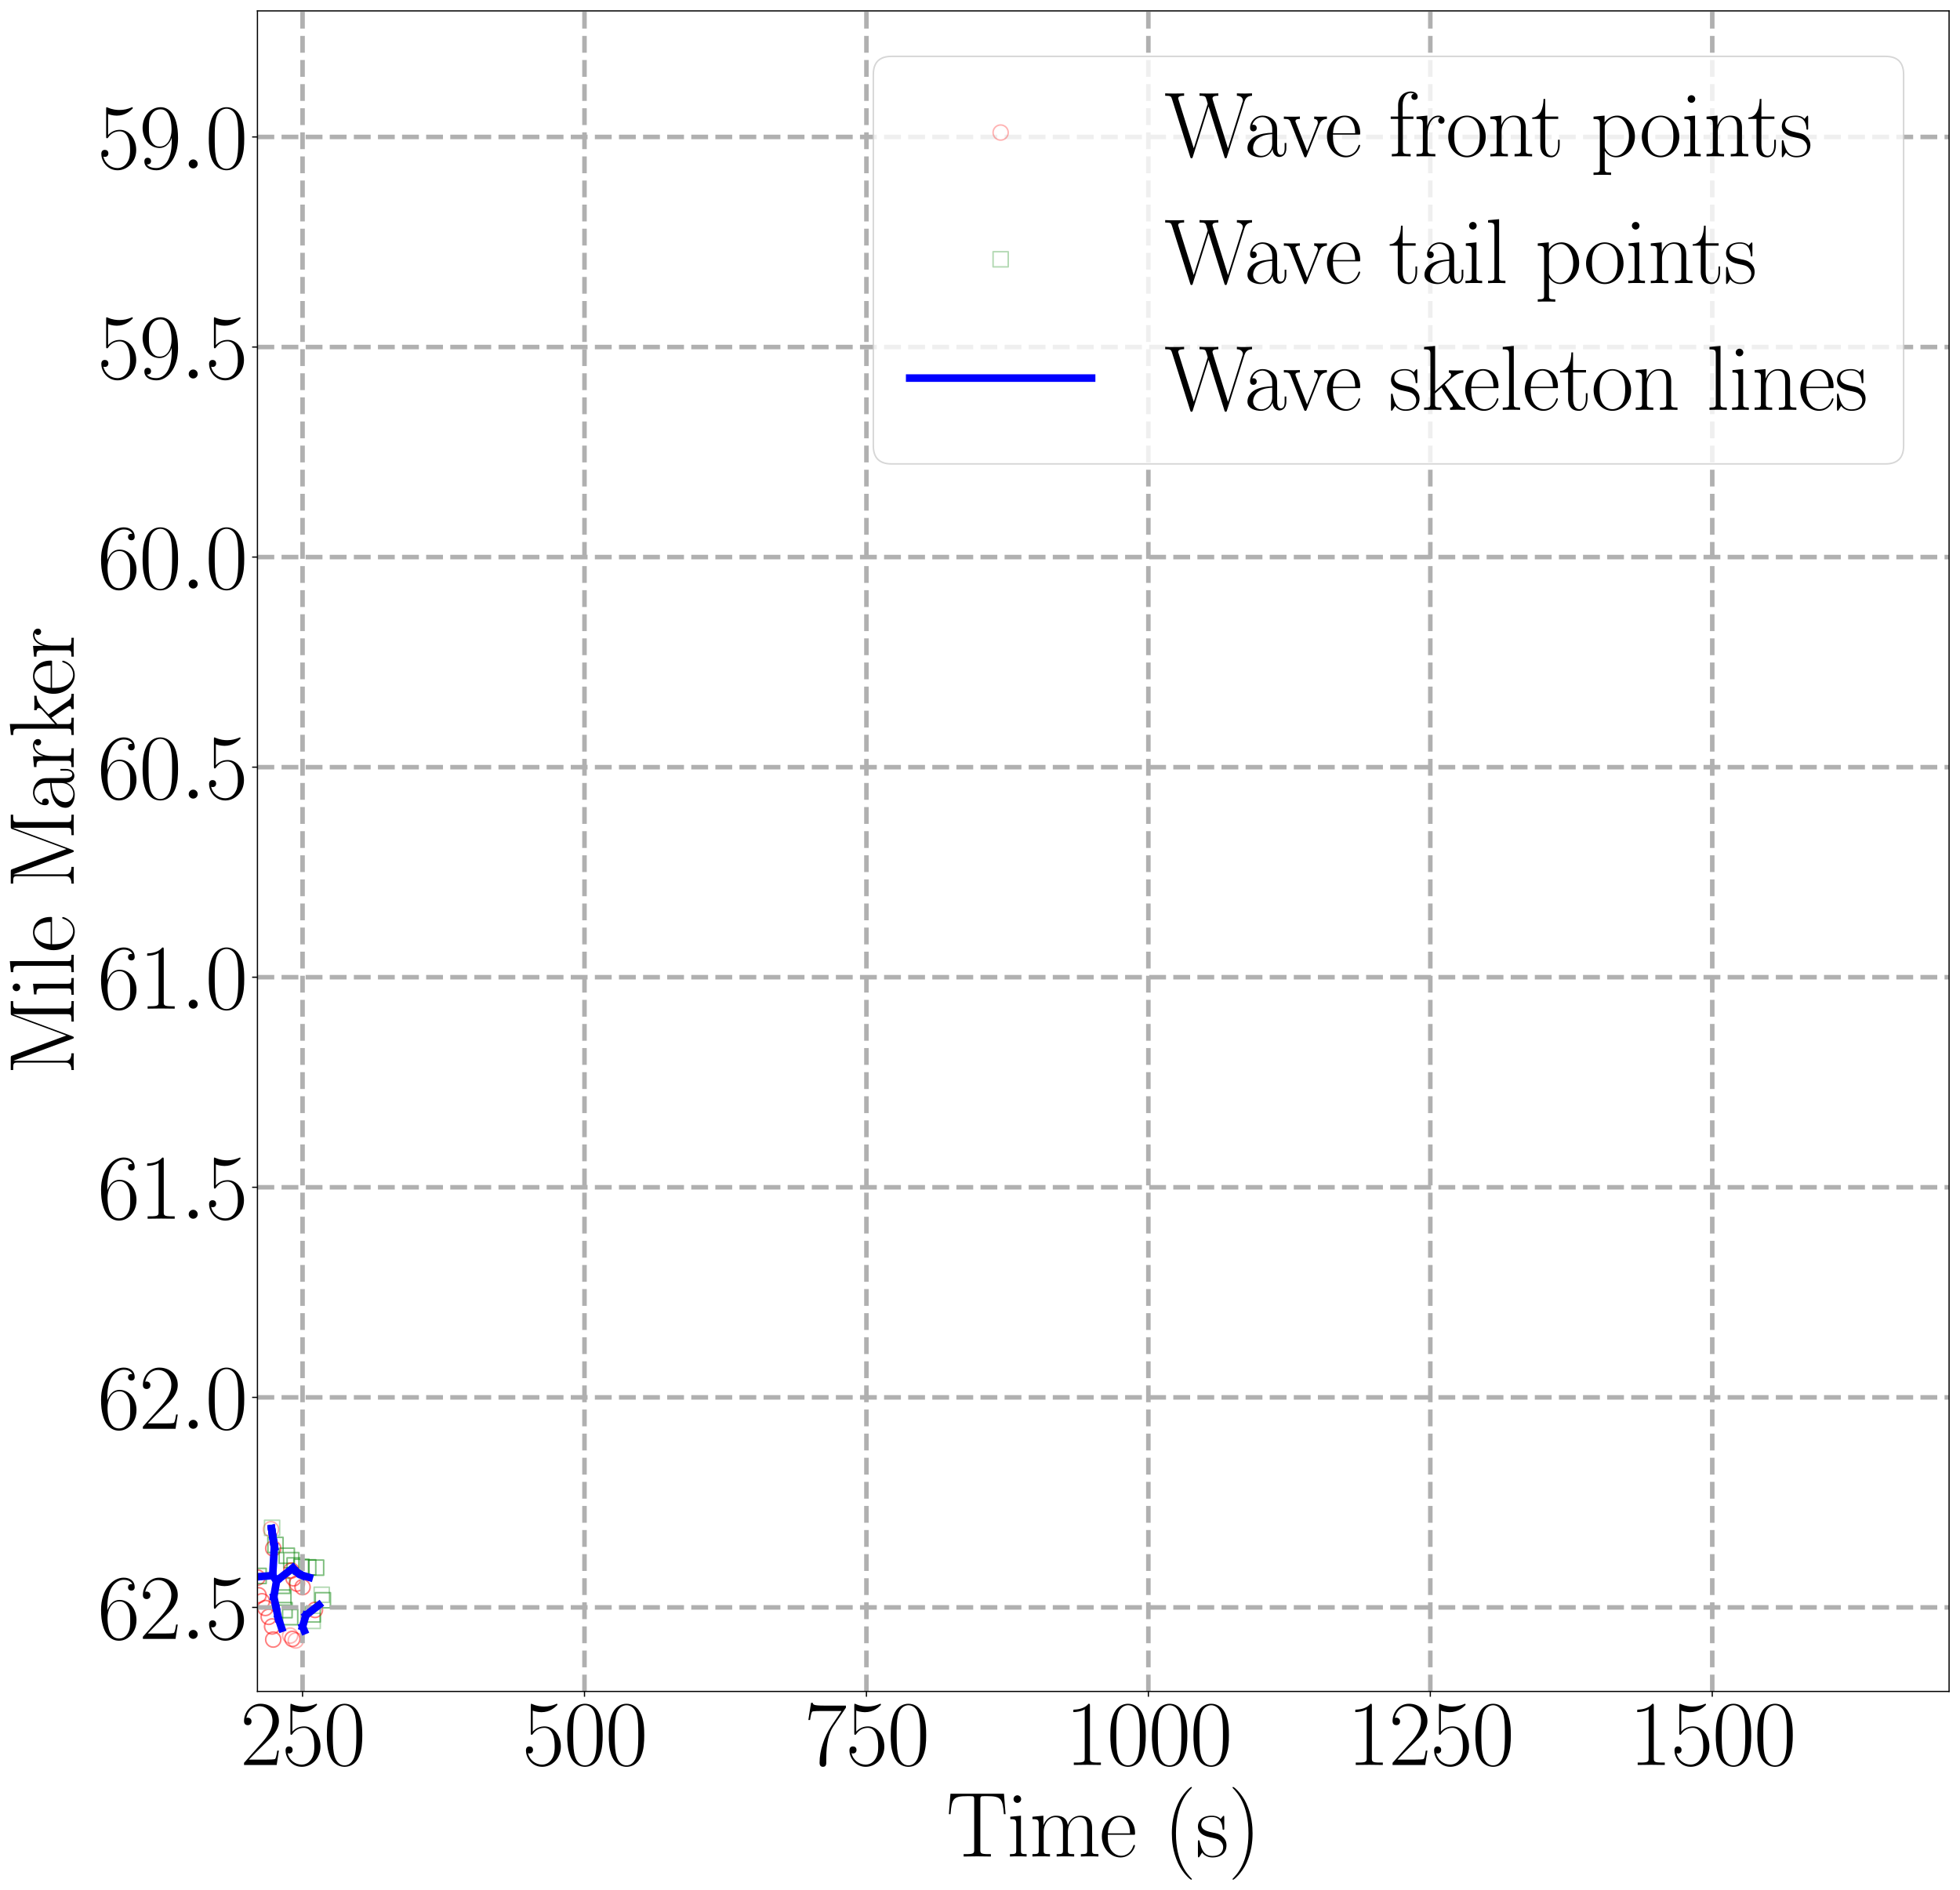 <?xml version="1.0" encoding="utf-8" standalone="no"?>
<!DOCTYPE svg PUBLIC "-//W3C//DTD SVG 1.1//EN"
  "http://www.w3.org/Graphics/SVG/1.1/DTD/svg11.dtd">
<svg xmlns:xlink="http://www.w3.org/1999/xlink" width="1293.039pt" height="1247.01pt" viewBox="0 0 1293.039 1247.01" xmlns="http://www.w3.org/2000/svg" version="1.1">
 <defs>
  <style type="text/css">*{stroke-linejoin: round; stroke-linecap: butt}</style>
 </defs>
 <g id="figure_1">
  <g id="patch_1">
   <path d="M 0 1247.01 
L 1293.039 1247.01 
L 1293.039 0 
L 0 0 
z
" style="fill: #ffffff"/>
  </g>
  <g id="axes_1">
   <g id="patch_2">
    <path d="M 169.839 1116 
L 1285.839 1116 
L 1285.839 7.2 
L 169.839 7.2 
L 169.839 1116 
z
" style="fill: none; opacity: 0"/>
   </g>
   <g id="PathCollection_1">
    <defs>
     <path id="C0_0_3ee63e6344" d="M 0 5 
C 1.326 5 2.598 4.473 3.536 3.536 
C 4.473 2.598 5 1.326 5 -0 
C 5 -1.326 4.473 -2.598 3.536 -3.536 
C 2.598 -4.473 1.326 -5 0 -5 
C -1.326 -5 -2.598 -4.473 -3.536 -3.536 
C -4.473 -2.598 -5 -1.326 -5 0 
C -5 1.326 -4.473 2.598 -3.536 3.536 
C -2.598 4.473 -1.326 5 0 5 
z
"/>
    </defs>
    <g clip-path="url(#p4836a51849)">
     <use xlink:href="#C0_0_3ee63e6344" x="178.767" y="1009.003" style="fill: none; stroke: #ff0000; stroke-opacity: 0.3"/>
    </g>
    <g clip-path="url(#p4836a51849)">
     <use xlink:href="#C0_0_3ee63e6344" x="180.255" y="1021.63" style="fill: none; stroke: #ff0000; stroke-opacity: 0.3"/>
    </g>
   </g>
   <g id="PathCollection_2">
    <path d="M 174.511 1013.045 
L 184.511 1013.045 
L 184.511 1003.045 
L 174.511 1003.045 
L 174.511 1013.045 
z
" clip-path="url(#p4836a51849)" style="fill: none; stroke: #008000; stroke-opacity: 0.3"/>
    <path d="M 176.743 1024.347 
L 186.743 1024.347 
L 186.743 1014.347 
L 176.743 1014.347 
L 176.743 1024.347 
z
" clip-path="url(#p4836a51849)" style="fill: none; stroke: #008000; stroke-opacity: 0.3"/>
   </g>
   <g id="PathCollection_3">
    <path d="M 169.839 1045.87 
C 171.165 1045.87 172.437 1045.343 173.375 1044.405 
C 174.312 1043.468 174.839 1042.196 174.839 1040.87 
C 174.839 1039.544 174.312 1038.272 173.375 1037.334 
C 172.437 1036.397 171.165 1035.87 169.839 1035.87 
C 168.513 1035.87 167.241 1036.397 166.304 1037.334 
C 165.366 1038.272 164.839 1039.544 164.839 1040.87 
C 164.839 1042.196 165.366 1043.468 166.304 1044.405 
C 167.241 1045.343 168.513 1045.87 169.839 1045.87 
L 169.839 1045.87 
z
" clip-path="url(#p4836a51849)" style="fill: none; stroke: #ff0000; stroke-opacity: 0.3"/>
   </g>
   <g id="PathCollection_4">
    <path d="M 165.583 1044.794 
L 175.583 1044.794 
L 175.583 1034.794 
L 165.583 1034.794 
L 165.583 1044.794 
z
" clip-path="url(#p4836a51849)" style="fill: none; stroke: #008000; stroke-opacity: 0.3"/>
   </g>
   <g id="PathCollection_5">
    <path d="M 180.255 1026.63 
C 181.581 1026.63 182.853 1026.103 183.791 1025.166 
C 184.728 1024.228 185.255 1022.956 185.255 1021.63 
C 185.255 1020.304 184.728 1019.032 183.791 1018.095 
C 182.853 1017.157 181.581 1016.63 180.255 1016.63 
C 178.929 1016.63 177.657 1017.157 176.72 1018.095 
C 175.782 1019.032 175.255 1020.304 175.255 1021.63 
C 175.255 1022.956 175.782 1024.228 176.72 1025.166 
C 177.657 1026.103 178.929 1026.63 180.255 1026.63 
L 180.255 1026.63 
z
" clip-path="url(#p4836a51849)" style="fill: none; stroke: #ff0000; stroke-opacity: 0.3"/>
   </g>
   <g id="PathCollection_6">
    <path d="M 176.743 1024.347 
L 186.743 1024.347 
L 186.743 1014.347 
L 176.743 1014.347 
L 176.743 1024.347 
z
" clip-path="url(#p4836a51849)" style="fill: none; stroke: #008000; stroke-opacity: 0.3"/>
   </g>
   <g id="PathCollection_7">
    <path d="M 170.583 1057.536 
C 171.909 1057.536 173.181 1057.009 174.119 1056.072 
C 175.056 1055.134 175.583 1053.862 175.583 1052.536 
C 175.583 1051.21 175.056 1049.938 174.119 1049.001 
C 173.181 1048.063 171.909 1047.536 170.583 1047.536 
C 169.257 1047.536 167.985 1048.063 167.048 1049.001 
C 166.11 1049.938 165.583 1051.21 165.583 1052.536 
C 165.583 1053.862 166.11 1055.134 167.048 1056.072 
C 167.985 1057.009 169.257 1057.536 170.583 1057.536 
L 170.583 1057.536 
z
" clip-path="url(#p4836a51849)" style="fill: none; stroke: #ff0000; stroke-opacity: 0.3"/>
   </g>
   <g id="PathCollection_8">
    <path d="M 184.183 1031.441 
L 194.183 1031.441 
L 194.183 1021.441 
L 184.183 1021.441 
L 184.183 1031.441 
z
" clip-path="url(#p4836a51849)" style="fill: none; stroke: #008000; stroke-opacity: 0.3"/>
   </g>
   <g id="PathCollection_9">
    <path d="M 169.839 1045.87 
C 171.165 1045.87 172.437 1045.343 173.375 1044.405 
C 174.312 1043.468 174.839 1042.196 174.839 1040.87 
C 174.839 1039.544 174.312 1038.272 173.375 1037.334 
C 172.437 1036.397 171.165 1035.87 169.839 1035.87 
C 168.513 1035.87 167.241 1036.397 166.304 1037.334 
C 165.366 1038.272 164.839 1039.544 164.839 1040.87 
C 164.839 1042.196 165.366 1043.468 166.304 1044.405 
C 167.241 1045.343 168.513 1045.87 169.839 1045.87 
L 169.839 1045.87 
z
" clip-path="url(#p4836a51849)" style="fill: none; stroke: #ff0000; stroke-opacity: 0.3"/>
   </g>
   <g id="PathCollection_10">
    <path d="M 165.583 1044.794 
L 175.583 1044.794 
L 175.583 1034.794 
L 165.583 1034.794 
L 165.583 1044.794 
z
" clip-path="url(#p4836a51849)" style="fill: none; stroke: #008000; stroke-opacity: 0.3"/>
   </g>
   <g id="PathCollection_11">
    <defs>
     <path id="C1_0_4f4e70caba" d="M 0 5 
C 1.326 5 2.598 4.473 3.536 3.536 
C 4.473 2.598 5 1.326 5 -0 
C 5 -1.326 4.473 -2.598 3.536 -3.536 
C 2.598 -4.473 1.326 -5 0 -5 
C -1.326 -5 -2.598 -4.473 -3.536 -3.536 
C -4.473 -2.598 -5 -1.326 -5 0 
C -5 1.326 -4.473 2.598 -3.536 3.536 
C -2.598 4.473 -1.326 5 0 5 
z
"/>
    </defs>
    <g clip-path="url(#p4836a51849)">
     <use xlink:href="#C1_0_4f4e70caba" x="170.583" y="1052.536" style="fill: none; stroke: #ff0000; stroke-opacity: 0.3"/>
    </g>
    <g clip-path="url(#p4836a51849)">
     <use xlink:href="#C1_0_4f4e70caba" x="172.815" y="1056.491" style="fill: none; stroke: #ff0000; stroke-opacity: 0.3"/>
    </g>
   </g>
   <g id="PathCollection_12">
    <path d="M 184.183 1031.441 
L 194.183 1031.441 
L 194.183 1021.441 
L 184.183 1021.441 
L 184.183 1031.441 
z
" clip-path="url(#p4836a51849)" style="fill: none; stroke: #008000; stroke-opacity: 0.3"/>
    <path d="M 187.159 1034.398 
L 197.159 1034.398 
L 197.159 1024.398 
L 187.159 1024.398 
L 187.159 1034.398 
z
" clip-path="url(#p4836a51849)" style="fill: none; stroke: #008000; stroke-opacity: 0.3"/>
   </g>
   <g id="PathCollection_13">
    <path d="M 172.815 1061.491 
C 174.141 1061.491 175.413 1060.964 176.351 1060.027 
C 177.288 1059.089 177.815 1057.817 177.815 1056.491 
C 177.815 1055.165 177.288 1053.893 176.351 1052.956 
C 175.413 1052.018 174.141 1051.491 172.815 1051.491 
C 171.489 1051.491 170.217 1052.018 169.28 1052.956 
C 168.342 1053.893 167.815 1055.165 167.815 1056.491 
C 167.815 1057.817 168.342 1059.089 169.28 1060.027 
C 170.217 1060.964 171.489 1061.491 172.815 1061.491 
L 172.815 1061.491 
z
" clip-path="url(#p4836a51849)" style="fill: none; stroke: #ff0000; stroke-opacity: 0.3"/>
   </g>
   <g id="PathCollection_14">
    <path d="M 187.159 1034.398 
L 197.159 1034.398 
L 197.159 1024.398 
L 187.159 1024.398 
L 187.159 1034.398 
z
" clip-path="url(#p4836a51849)" style="fill: none; stroke: #008000; stroke-opacity: 0.3"/>
   </g>
   <g id="PathCollection_15">
    <path d="M 175.047 1065.942 
C 176.373 1065.942 177.645 1065.416 178.583 1064.478 
C 179.52 1063.54 180.047 1062.268 180.047 1060.942 
C 180.047 1059.616 179.52 1058.345 178.583 1057.407 
C 177.645 1056.469 176.373 1055.942 175.047 1055.942 
C 173.721 1055.942 172.449 1056.469 171.512 1057.407 
C 170.574 1058.345 170.047 1059.616 170.047 1060.942 
C 170.047 1062.268 170.574 1063.54 171.512 1064.478 
C 172.449 1065.416 173.721 1065.942 175.047 1065.942 
L 175.047 1065.942 
z
" clip-path="url(#p4836a51849)" style="fill: none; stroke: #ff0000; stroke-opacity: 0.3"/>
   </g>
   <g id="PathCollection_16">
    <path d="M 181.207 1051.278 
L 191.207 1051.278 
L 191.207 1041.278 
L 181.207 1041.278 
L 181.207 1051.278 
z
" clip-path="url(#p4836a51849)" style="fill: none; stroke: #008000; stroke-opacity: 0.3"/>
   </g>
   <g id="PathCollection_17">
    <path d="M 192.159 1041.225 
C 193.485 1041.225 194.757 1040.699 195.695 1039.761 
C 196.632 1038.823 197.159 1037.551 197.159 1036.225 
C 197.159 1034.899 196.632 1033.628 195.695 1032.69 
C 194.757 1031.752 193.485 1031.225 192.159 1031.225 
C 190.833 1031.225 189.561 1031.752 188.624 1032.69 
C 187.686 1033.628 187.159 1034.899 187.159 1036.225 
C 187.159 1037.551 187.686 1038.823 188.624 1039.761 
C 189.561 1040.699 190.833 1041.225 192.159 1041.225 
L 192.159 1041.225 
z
" clip-path="url(#p4836a51849)" style="fill: none; stroke: #ff0000; stroke-opacity: 0.3"/>
   </g>
   <g id="PathCollection_18">
    <path d="M 189.391 1037.878 
L 199.391 1037.878 
L 199.391 1027.878 
L 189.391 1027.878 
L 189.391 1037.878 
z
" clip-path="url(#p4836a51849)" style="fill: none; stroke: #008000; stroke-opacity: 0.3"/>
   </g>
   <g id="PathCollection_19">
    <defs>
     <path id="C2_0_586f6c22a9" d="M 0 5 
C 1.326 5 2.598 4.473 3.536 3.536 
C 4.473 2.598 5 1.326 5 -0 
C 5 -1.326 4.473 -2.598 3.536 -3.536 
C 2.598 -4.473 1.326 -5 0 -5 
C -1.326 -5 -2.598 -4.473 -3.536 -3.536 
C -4.473 -2.598 -5 -1.326 -5 0 
C -5 1.326 -4.473 2.598 -3.536 3.536 
C -2.598 4.473 -1.326 5 0 5 
z
"/>
    </defs>
    <g clip-path="url(#p4836a51849)">
     <use xlink:href="#C2_0_586f6c22a9" x="175.047" y="1060.942" style="fill: none; stroke: #ff0000; stroke-opacity: 0.3"/>
    </g>
    <g clip-path="url(#p4836a51849)">
     <use xlink:href="#C2_0_586f6c22a9" x="177.279" y="1066.777" style="fill: none; stroke: #ff0000; stroke-opacity: 0.3"/>
    </g>
   </g>
   <g id="PathCollection_20">
    <path d="M 181.207 1051.278 
L 191.207 1051.278 
L 191.207 1041.278 
L 181.207 1041.278 
L 181.207 1051.278 
z
" clip-path="url(#p4836a51849)" style="fill: none; stroke: #008000; stroke-opacity: 0.3"/>
    <path d="M 181.951 1059.076 
L 191.951 1059.076 
L 191.951 1049.076 
L 181.951 1049.076 
L 181.951 1059.076 
z
" clip-path="url(#p4836a51849)" style="fill: none; stroke: #008000; stroke-opacity: 0.3"/>
   </g>
   <g id="PathCollection_21">
    <defs>
     <path id="C3_0_b804f44604" d="M 0 5 
C 1.326 5 2.598 4.473 3.536 3.536 
C 4.473 2.598 5 1.326 5 -0 
C 5 -1.326 4.473 -2.598 3.536 -3.536 
C 2.598 -4.473 1.326 -5 0 -5 
C -1.326 -5 -2.598 -4.473 -3.536 -3.536 
C -4.473 -2.598 -5 -1.326 -5 0 
C -5 1.326 -4.473 2.598 -3.536 3.536 
C -2.598 4.473 -1.326 5 0 5 
z
"/>
    </defs>
    <g clip-path="url(#p4836a51849)">
     <use xlink:href="#C3_0_b804f44604" x="192.159" y="1036.225" style="fill: none; stroke: #ff0000; stroke-opacity: 0.3"/>
    </g>
    <g clip-path="url(#p4836a51849)">
     <use xlink:href="#C3_0_b804f44604" x="193.647" y="1041.354" style="fill: none; stroke: #ff0000; stroke-opacity: 0.3"/>
    </g>
   </g>
   <g id="PathCollection_22">
    <path d="M 189.391 1037.878 
L 199.391 1037.878 
L 199.391 1027.878 
L 189.391 1027.878 
L 189.391 1037.878 
z
" clip-path="url(#p4836a51849)" style="fill: none; stroke: #008000; stroke-opacity: 0.3"/>
    <path d="M 193.855 1038.807 
L 203.855 1038.807 
L 203.855 1028.807 
L 193.855 1028.807 
L 193.855 1038.807 
z
" clip-path="url(#p4836a51849)" style="fill: none; stroke: #008000; stroke-opacity: 0.3"/>
   </g>
   <g id="PathCollection_23">
    <defs>
     <path id="C4_0_e62444c125" d="M 0 5 
C 1.326 5 2.598 4.473 3.536 3.536 
C 4.473 2.598 5 1.326 5 -0 
C 5 -1.326 4.473 -2.598 3.536 -3.536 
C 2.598 -4.473 1.326 -5 0 -5 
C -1.326 -5 -2.598 -4.473 -3.536 -3.536 
C -4.473 -2.598 -5 -1.326 -5 0 
C -5 1.326 -4.473 2.598 -3.536 3.536 
C -2.598 4.473 -1.326 5 0 5 
z
"/>
    </defs>
    <g clip-path="url(#p4836a51849)">
     <use xlink:href="#C4_0_e62444c125" x="177.279" y="1066.777" style="fill: none; stroke: #ff0000; stroke-opacity: 0.3"/>
    </g>
    <g clip-path="url(#p4836a51849)">
     <use xlink:href="#C4_0_e62444c125" x="179.511" y="1073.123" style="fill: none; stroke: #ff0000; stroke-opacity: 0.3"/>
    </g>
   </g>
   <g id="PathCollection_24">
    <path d="M 181.951 1059.076 
L 191.951 1059.076 
L 191.951 1049.076 
L 181.951 1049.076 
L 181.951 1059.076 
z
" clip-path="url(#p4836a51849)" style="fill: none; stroke: #008000; stroke-opacity: 0.3"/>
    <path d="M 182.695 1067.36 
L 192.695 1067.36 
L 192.695 1057.36 
L 182.695 1057.36 
L 182.695 1067.36 
z
" clip-path="url(#p4836a51849)" style="fill: none; stroke: #008000; stroke-opacity: 0.3"/>
   </g>
   <g id="PathCollection_25">
    <defs>
     <path id="C5_0_7100cf5c15" d="M 0 5 
C 1.326 5 2.598 4.473 3.536 3.536 
C 4.473 2.598 5 1.326 5 -0 
C 5 -1.326 4.473 -2.598 3.536 -3.536 
C 2.598 -4.473 1.326 -5 0 -5 
C -1.326 -5 -2.598 -4.473 -3.536 -3.536 
C -4.473 -2.598 -5 -1.326 -5 0 
C -5 1.326 -4.473 2.598 -3.536 3.536 
C -2.598 4.473 -1.326 5 0 5 
z
"/>
    </defs>
    <g clip-path="url(#p4836a51849)">
     <use xlink:href="#C5_0_7100cf5c15" x="193.647" y="1041.354" style="fill: none; stroke: #ff0000; stroke-opacity: 0.3"/>
    </g>
    <g clip-path="url(#p4836a51849)">
     <use xlink:href="#C5_0_7100cf5c15" x="195.879" y="1044.834" style="fill: none; stroke: #ff0000; stroke-opacity: 0.3"/>
    </g>
   </g>
   <g id="PathCollection_26">
    <path d="M 193.855 1038.807 
L 203.855 1038.807 
L 203.855 1028.807 
L 193.855 1028.807 
L 193.855 1038.807 
z
" clip-path="url(#p4836a51849)" style="fill: none; stroke: #008000; stroke-opacity: 0.3"/>
    <path d="M 198.319 1039.136 
L 208.319 1039.136 
L 208.319 1029.136 
L 198.319 1029.136 
L 198.319 1039.136 
z
" clip-path="url(#p4836a51849)" style="fill: none; stroke: #008000; stroke-opacity: 0.3"/>
   </g>
   <g id="PathCollection_27">
    <defs>
     <path id="C6_0_b25ba1d44c" d="M 0 5 
C 1.326 5 2.598 4.473 3.536 3.536 
C 4.473 2.598 5 1.326 5 -0 
C 5 -1.326 4.473 -2.598 3.536 -3.536 
C 2.598 -4.473 1.326 -5 0 -5 
C -1.326 -5 -2.598 -4.473 -3.536 -3.536 
C -4.473 -2.598 -5 -1.326 -5 0 
C -5 1.326 -4.473 2.598 -3.536 3.536 
C -2.598 4.473 -1.326 5 0 5 
z
"/>
    </defs>
    <g clip-path="url(#p4836a51849)">
     <use xlink:href="#C6_0_b25ba1d44c" x="179.511" y="1073.123" style="fill: none; stroke: #ff0000; stroke-opacity: 0.3"/>
    </g>
    <g clip-path="url(#p4836a51849)">
     <use xlink:href="#C6_0_b25ba1d44c" x="180.255" y="1081.764" style="fill: none; stroke: #ff0000; stroke-opacity: 0.3"/>
    </g>
   </g>
   <g id="PathCollection_28">
    <path d="M 182.695 1067.36 
L 192.695 1067.36 
L 192.695 1057.36 
L 182.695 1057.36 
L 182.695 1067.36 
z
" clip-path="url(#p4836a51849)" style="fill: none; stroke: #008000; stroke-opacity: 0.3"/>
    <path d="M 186.415 1071.95 
L 196.415 1071.95 
L 196.415 1061.95 
L 186.415 1061.95 
L 186.415 1071.95 
z
" clip-path="url(#p4836a51849)" style="fill: none; stroke: #008000; stroke-opacity: 0.3"/>
   </g>
   <g id="PathCollection_29">
    <defs>
     <path id="C7_0_549494cc8e" d="M 0 5 
C 1.326 5 2.598 4.473 3.536 3.536 
C 4.473 2.598 5 1.326 5 -0 
C 5 -1.326 4.473 -2.598 3.536 -3.536 
C 2.598 -4.473 1.326 -5 0 -5 
C -1.326 -5 -2.598 -4.473 -3.536 -3.536 
C -4.473 -2.598 -5 -1.326 -5 0 
C -5 1.326 -4.473 2.598 -3.536 3.536 
C -2.598 4.473 -1.326 5 0 5 
z
"/>
    </defs>
    <g clip-path="url(#p4836a51849)">
     <use xlink:href="#C7_0_549494cc8e" x="195.879" y="1044.834" style="fill: none; stroke: #ff0000; stroke-opacity: 0.3"/>
    </g>
    <g clip-path="url(#p4836a51849)">
     <use xlink:href="#C7_0_549494cc8e" x="199.599" y="1047.189" style="fill: none; stroke: #ff0000; stroke-opacity: 0.3"/>
    </g>
   </g>
   <g id="PathCollection_30">
    <path d="M 198.319 1039.136 
L 208.319 1039.136 
L 208.319 1029.136 
L 198.319 1029.136 
L 198.319 1039.136 
z
" clip-path="url(#p4836a51849)" style="fill: none; stroke: #008000; stroke-opacity: 0.3"/>
    <path d="M 203.527 1039.318 
L 213.527 1039.318 
L 213.527 1029.318 
L 203.527 1029.318 
L 203.527 1039.318 
z
" clip-path="url(#p4836a51849)" style="fill: none; stroke: #008000; stroke-opacity: 0.3"/>
   </g>
   <g id="PathCollection_31">
    <path d="M 180.255 1086.764 
C 181.581 1086.764 182.853 1086.238 183.791 1085.3 
C 184.728 1084.362 185.255 1083.09 185.255 1081.764 
C 185.255 1080.438 184.728 1079.167 183.791 1078.229 
C 182.853 1077.291 181.581 1076.764 180.255 1076.764 
C 178.929 1076.764 177.657 1077.291 176.72 1078.229 
C 175.782 1079.167 175.255 1080.438 175.255 1081.764 
C 175.255 1083.09 175.782 1084.362 176.72 1085.3 
C 177.657 1086.238 178.929 1086.764 180.255 1086.764 
L 180.255 1086.764 
z
" clip-path="url(#p4836a51849)" style="fill: none; stroke: #ff0000; stroke-opacity: 0.3"/>
   </g>
   <g id="PathCollection_32">
    <path d="M 186.415 1071.95 
L 196.415 1071.95 
L 196.415 1061.95 
L 186.415 1061.95 
L 186.415 1071.95 
z
" clip-path="url(#p4836a51849)" style="fill: none; stroke: #008000; stroke-opacity: 0.3"/>
   </g>
   <g id="PathCollection_33">
    <path d="M 199.599 1052.189 
C 200.925 1052.189 202.197 1051.662 203.135 1050.725 
C 204.072 1049.787 204.599 1048.515 204.599 1047.189 
C 204.599 1045.863 204.072 1044.591 203.135 1043.654 
C 202.197 1042.716 200.925 1042.189 199.599 1042.189 
C 198.273 1042.189 197.001 1042.716 196.064 1043.654 
C 195.126 1044.591 194.599 1045.863 194.599 1047.189 
C 194.599 1048.515 195.126 1049.787 196.064 1050.725 
C 197.001 1051.662 198.273 1052.189 199.599 1052.189 
L 199.599 1052.189 
z
" clip-path="url(#p4836a51849)" style="fill: none; stroke: #ff0000; stroke-opacity: 0.3"/>
   </g>
   <g id="PathCollection_34">
    <path d="M 203.527 1039.318 
L 213.527 1039.318 
L 213.527 1029.318 
L 203.527 1029.318 
L 203.527 1039.318 
z
" clip-path="url(#p4836a51849)" style="fill: none; stroke: #008000; stroke-opacity: 0.3"/>
   </g>
   <g id="PathCollection_35">
    <path d="M 191.415 1084.153 
C 192.741 1084.153 194.013 1083.626 194.951 1082.688 
C 195.888 1081.751 196.415 1080.479 196.415 1079.153 
C 196.415 1077.827 195.888 1076.555 194.951 1075.617 
C 194.013 1074.68 192.741 1074.153 191.415 1074.153 
C 190.089 1074.153 188.817 1074.68 187.88 1075.617 
C 186.942 1076.555 186.415 1077.827 186.415 1079.153 
C 186.415 1080.479 186.942 1081.751 187.88 1082.688 
C 188.817 1083.626 190.089 1084.153 191.415 1084.153 
L 191.415 1084.153 
z
" clip-path="url(#p4836a51849)" style="fill: none; stroke: #ff0000; stroke-opacity: 0.3"/>
   </g>
   <g id="PathCollection_36">
    <path d="M 207.247 1057.213 
L 217.247 1057.213 
L 217.247 1047.213 
L 207.247 1047.213 
L 207.247 1057.213 
z
" clip-path="url(#p4836a51849)" style="fill: none; stroke: #008000; stroke-opacity: 0.3"/>
   </g>
   <g id="PathCollection_37">
    <path d="M 192.903 1086.336 
C 194.229 1086.336 195.501 1085.81 196.439 1084.872 
C 197.376 1083.934 197.903 1082.662 197.903 1081.336 
C 197.903 1080.01 197.376 1078.738 196.439 1077.801 
C 195.501 1076.863 194.229 1076.336 192.903 1076.336 
C 191.577 1076.336 190.305 1076.863 189.368 1077.801 
C 188.43 1078.738 187.903 1080.01 187.903 1081.336 
C 187.903 1082.662 188.43 1083.934 189.368 1084.872 
C 190.305 1085.81 191.577 1086.336 192.903 1086.336 
L 192.903 1086.336 
z
" clip-path="url(#p4836a51849)" style="fill: none; stroke: #ff0000; stroke-opacity: 0.3"/>
   </g>
   <g id="PathCollection_38">
    <path d="M 201.295 1070.188 
L 211.295 1070.188 
L 211.295 1060.188 
L 201.295 1060.188 
L 201.295 1070.188 
z
" clip-path="url(#p4836a51849)" style="fill: none; stroke: #008000; stroke-opacity: 0.3"/>
   </g>
   <g id="PathCollection_39">
    <path d="M 207.783 1067.214 
C 209.109 1067.214 210.381 1066.688 211.319 1065.75 
C 212.256 1064.812 212.783 1063.541 212.783 1062.214 
C 212.783 1060.888 212.256 1059.617 211.319 1058.679 
C 210.381 1057.741 209.109 1057.214 207.783 1057.214 
C 206.457 1057.214 205.185 1057.741 204.248 1058.679 
C 203.31 1059.617 202.783 1060.888 202.783 1062.214 
C 202.783 1063.541 203.31 1064.812 204.248 1065.75 
C 205.185 1066.688 206.457 1067.214 207.783 1067.214 
L 207.783 1067.214 
z
" clip-path="url(#p4836a51849)" style="fill: none; stroke: #ff0000; stroke-opacity: 0.3"/>
   </g>
   <g id="PathCollection_40">
    <path d="M 207.991 1060.822 
L 217.991 1060.822 
L 217.991 1050.822 
L 207.991 1050.822 
L 207.991 1060.822 
z
" clip-path="url(#p4836a51849)" style="fill: none; stroke: #008000; stroke-opacity: 0.3"/>
   </g>
   <g id="PathCollection_41">
    <defs>
     <path id="C8_0_1014be9482" d="M 0 5 
C 1.326 5 2.598 4.473 3.536 3.536 
C 4.473 2.598 5 1.326 5 -0 
C 5 -1.326 4.473 -2.598 3.536 -3.536 
C 2.598 -4.473 1.326 -5 0 -5 
C -1.326 -5 -2.598 -4.473 -3.536 -3.536 
C -4.473 -2.598 -5 -1.326 -5 0 
C -5 1.326 -4.473 2.598 -3.536 3.536 
C -2.598 4.473 -1.326 5 0 5 
z
"/>
    </defs>
    <g clip-path="url(#p4836a51849)">
     <use xlink:href="#C8_0_1014be9482" x="192.903" y="1081.336" style="fill: none; stroke: #ff0000; stroke-opacity: 0.3"/>
    </g>
    <g clip-path="url(#p4836a51849)">
     <use xlink:href="#C8_0_1014be9482" x="195.135" y="1082.384" style="fill: none; stroke: #ff0000; stroke-opacity: 0.3"/>
    </g>
   </g>
   <g id="PathCollection_42">
    <path d="M 201.295 1070.188 
L 211.295 1070.188 
L 211.295 1060.188 
L 201.295 1060.188 
L 201.295 1070.188 
z
" clip-path="url(#p4836a51849)" style="fill: none; stroke: #008000; stroke-opacity: 0.3"/>
    <path d="M 201.295 1074.452 
L 211.295 1074.452 
L 211.295 1064.452 
L 201.295 1064.452 
L 201.295 1074.452 
z
" clip-path="url(#p4836a51849)" style="fill: none; stroke: #008000; stroke-opacity: 0.3"/>
   </g>
   <g id="PathCollection_43">
    <path d="M 207.783 1067.214 
C 209.109 1067.214 210.381 1066.688 211.319 1065.75 
C 212.256 1064.812 212.783 1063.541 212.783 1062.214 
C 212.783 1060.888 212.256 1059.617 211.319 1058.679 
C 210.381 1057.741 209.109 1057.214 207.783 1057.214 
C 206.457 1057.214 205.185 1057.741 204.248 1058.679 
C 203.31 1059.617 202.783 1060.888 202.783 1062.214 
C 202.783 1063.541 203.31 1064.812 204.248 1065.75 
C 205.185 1066.688 206.457 1067.214 207.783 1067.214 
L 207.783 1067.214 
z
" clip-path="url(#p4836a51849)" style="fill: none; stroke: #ff0000; stroke-opacity: 0.3"/>
   </g>
   <g id="PathCollection_44">
    <path d="M 207.991 1060.822 
L 217.991 1060.822 
L 217.991 1050.822 
L 207.991 1050.822 
L 207.991 1060.822 
z
" clip-path="url(#p4836a51849)" style="fill: none; stroke: #008000; stroke-opacity: 0.3"/>
   </g>
   <g id="matplotlib.axis_1">
    <g id="xtick_1">
     <g id="line2d_1">
      <path d="M 199.599 1116 
L 199.599 7.2 
" clip-path="url(#p4836a51849)" style="fill: none; stroke-dasharray: 11.1,4.8; stroke-dashoffset: 0; stroke: #b0b0b0; stroke-width: 3"/>
     </g>
     <g id="line2d_2">
      <defs>
       <path id="m6a1e08363b" d="M 0 0 
L 0 3.5 
" style="stroke: #000000; stroke-width: 0.8"/>
      </defs>
      <g>
       <use xlink:href="#m6a1e08363b" x="199.599" y="1116" style="stroke: #000000; stroke-width: 0.8"/>
      </g>
     </g>
     <g id="text_1">
      <!-- $\mathdefault{250}$ -->
      <g transform="translate(158.478 1164.511) scale(0.6 -0.6)">
       <defs>
        <path id="CMR17-32" d="M 2669 990 
L 2554 990 
C 2490 537 2438 460 2413 422 
C 2381 371 1920 371 1830 371 
L 602 371 
C 832 620 1280 1073 1824 1596 
C 2214 1966 2669 2400 2669 3033 
C 2669 3788 2067 4224 1395 4224 
C 691 4224 262 3603 262 3027 
C 262 2777 448 2745 525 2745 
C 589 2745 781 2783 781 3007 
C 781 3206 614 3264 525 3264 
C 486 3264 448 3257 422 3244 
C 544 3788 915 4057 1306 4057 
C 1862 4057 2227 3616 2227 3033 
C 2227 2477 1901 1998 1536 1583 
L 262 147 
L 262 0 
L 2515 0 
L 2669 990 
z
" transform="scale(0.016)"/>
        <path id="CMR17-35" d="M 730 3750 
C 794 3724 1056 3641 1325 3641 
C 1920 3641 2246 3961 2432 4140 
C 2432 4191 2432 4224 2394 4224 
C 2387 4224 2374 4224 2323 4198 
C 2099 4102 1837 4032 1517 4032 
C 1325 4032 1037 4055 723 4191 
C 653 4224 640 4224 634 4224 
C 602 4224 595 4217 595 4090 
L 595 2231 
C 595 2113 595 2080 659 2080 
C 691 2080 704 2093 736 2139 
C 941 2435 1222 2560 1542 2560 
C 1766 2560 2246 2415 2246 1293 
C 2246 1087 2246 716 2054 422 
C 1894 159 1645 25 1370 25 
C 947 25 518 319 403 812 
C 429 806 480 793 506 793 
C 589 793 749 838 749 1036 
C 749 1209 627 1280 506 1280 
C 358 1280 262 1190 262 1011 
C 262 454 704 -128 1382 -128 
C 2042 -128 2669 441 2669 1267 
C 2669 2054 2170 2662 1549 2662 
C 1222 2662 947 2540 730 2304 
L 730 3750 
z
" transform="scale(0.016)"/>
        <path id="CMR17-30" d="M 2688 2038 
C 2688 2430 2682 3099 2413 3613 
C 2176 4063 1798 4224 1466 4224 
C 1158 4224 768 4082 525 3620 
C 269 3137 243 2539 243 2038 
C 243 1671 250 1112 448 623 
C 723 -39 1216 -128 1466 -128 
C 1760 -128 2208 -7 2470 604 
C 2662 1048 2688 1568 2688 2038 
z
M 1466 -26 
C 1056 -26 813 328 723 816 
C 653 1196 653 1749 653 2109 
C 653 2604 653 3015 736 3407 
C 858 3954 1216 4121 1466 4121 
C 1728 4121 2067 3947 2189 3420 
C 2272 3054 2278 2623 2278 2109 
C 2278 1691 2278 1176 2202 797 
C 2067 96 1690 -26 1466 -26 
z
" transform="scale(0.016)"/>
       </defs>
       <use xlink:href="#CMR17-32" transform="scale(0.996)"/>
       <use xlink:href="#CMR17-35" transform="translate(45.69 0) scale(0.996)"/>
       <use xlink:href="#CMR17-30" transform="translate(91.381 0) scale(0.996)"/>
      </g>
     </g>
    </g>
    <g id="xtick_2">
     <g id="line2d_3">
      <path d="M 385.599 1116 
L 385.599 7.2 
" clip-path="url(#p4836a51849)" style="fill: none; stroke-dasharray: 11.1,4.8; stroke-dashoffset: 0; stroke: #b0b0b0; stroke-width: 3"/>
     </g>
     <g id="line2d_4">
      <g>
       <use xlink:href="#m6a1e08363b" x="385.599" y="1116" style="stroke: #000000; stroke-width: 0.8"/>
      </g>
     </g>
     <g id="text_2">
      <!-- $\mathdefault{500}$ -->
      <g transform="translate(344.478 1164.511) scale(0.6 -0.6)">
       <use xlink:href="#CMR17-35" transform="scale(0.996)"/>
       <use xlink:href="#CMR17-30" transform="translate(45.69 0) scale(0.996)"/>
       <use xlink:href="#CMR17-30" transform="translate(91.381 0) scale(0.996)"/>
      </g>
     </g>
    </g>
    <g id="xtick_3">
     <g id="line2d_5">
      <path d="M 571.599 1116 
L 571.599 7.2 
" clip-path="url(#p4836a51849)" style="fill: none; stroke-dasharray: 11.1,4.8; stroke-dashoffset: 0; stroke: #b0b0b0; stroke-width: 3"/>
     </g>
     <g id="line2d_6">
      <g>
       <use xlink:href="#m6a1e08363b" x="571.599" y="1116" style="stroke: #000000; stroke-width: 0.8"/>
      </g>
     </g>
     <g id="text_3">
      <!-- $\mathdefault{750}$ -->
      <g transform="translate(530.478 1164.511) scale(0.6 -0.6)">
       <defs>
        <path id="CMR17-37" d="M 2886 3955 
L 2886 4096 
L 1382 4096 
C 634 4096 621 4166 595 4288 
L 480 4288 
L 294 3104 
L 410 3104 
C 429 3226 474 3552 550 3673 
C 589 3724 1062 3724 1171 3724 
L 2579 3724 
L 1869 2670 
C 1395 1961 1069 1003 1069 166 
C 1069 89 1069 -128 1299 -128 
C 1530 -128 1530 89 1530 172 
L 1530 466 
C 1530 1514 1709 2204 2003 2644 
L 2886 3955 
z
" transform="scale(0.016)"/>
       </defs>
       <use xlink:href="#CMR17-37" transform="scale(0.996)"/>
       <use xlink:href="#CMR17-35" transform="translate(45.69 0) scale(0.996)"/>
       <use xlink:href="#CMR17-30" transform="translate(91.381 0) scale(0.996)"/>
      </g>
     </g>
    </g>
    <g id="xtick_4">
     <g id="line2d_7">
      <path d="M 757.599 1116 
L 757.599 7.2 
" clip-path="url(#p4836a51849)" style="fill: none; stroke-dasharray: 11.1,4.8; stroke-dashoffset: 0; stroke: #b0b0b0; stroke-width: 3"/>
     </g>
     <g id="line2d_8">
      <g>
       <use xlink:href="#m6a1e08363b" x="757.599" y="1116" style="stroke: #000000; stroke-width: 0.8"/>
      </g>
     </g>
     <g id="text_4">
      <!-- $\mathdefault{1000}$ -->
      <g transform="translate(702.77 1164.511) scale(0.6 -0.6)">
       <defs>
        <path id="CMR17-31" d="M 1702 4083 
C 1702 4217 1696 4224 1606 4224 
C 1357 3927 979 3833 621 3820 
C 602 3820 570 3820 563 3808 
C 557 3795 557 3782 557 3648 
C 755 3648 1088 3686 1344 3839 
L 1344 467 
C 1344 243 1331 166 781 166 
L 589 166 
L 589 0 
C 896 6 1216 12 1523 12 
C 1830 12 2150 6 2458 0 
L 2458 166 
L 2266 166 
C 1715 166 1702 236 1702 467 
L 1702 4083 
z
" transform="scale(0.016)"/>
       </defs>
       <use xlink:href="#CMR17-31" transform="scale(0.996)"/>
       <use xlink:href="#CMR17-30" transform="translate(45.69 0) scale(0.996)"/>
       <use xlink:href="#CMR17-30" transform="translate(91.381 0) scale(0.996)"/>
       <use xlink:href="#CMR17-30" transform="translate(137.071 0) scale(0.996)"/>
      </g>
     </g>
    </g>
    <g id="xtick_5">
     <g id="line2d_9">
      <path d="M 943.599 1116 
L 943.599 7.2 
" clip-path="url(#p4836a51849)" style="fill: none; stroke-dasharray: 11.1,4.8; stroke-dashoffset: 0; stroke: #b0b0b0; stroke-width: 3"/>
     </g>
     <g id="line2d_10">
      <g>
       <use xlink:href="#m6a1e08363b" x="943.599" y="1116" style="stroke: #000000; stroke-width: 0.8"/>
      </g>
     </g>
     <g id="text_5">
      <!-- $\mathdefault{1250}$ -->
      <g transform="translate(888.77 1164.511) scale(0.6 -0.6)">
       <use xlink:href="#CMR17-31" transform="scale(0.996)"/>
       <use xlink:href="#CMR17-32" transform="translate(45.69 0) scale(0.996)"/>
       <use xlink:href="#CMR17-35" transform="translate(91.381 0) scale(0.996)"/>
       <use xlink:href="#CMR17-30" transform="translate(137.071 0) scale(0.996)"/>
      </g>
     </g>
    </g>
    <g id="xtick_6">
     <g id="line2d_11">
      <path d="M 1129.599 1116 
L 1129.599 7.2 
" clip-path="url(#p4836a51849)" style="fill: none; stroke-dasharray: 11.1,4.8; stroke-dashoffset: 0; stroke: #b0b0b0; stroke-width: 3"/>
     </g>
     <g id="line2d_12">
      <g>
       <use xlink:href="#m6a1e08363b" x="1129.599" y="1116" style="stroke: #000000; stroke-width: 0.8"/>
      </g>
     </g>
     <g id="text_6">
      <!-- $\mathdefault{1500}$ -->
      <g transform="translate(1074.77 1164.511) scale(0.6 -0.6)">
       <use xlink:href="#CMR17-31" transform="scale(0.996)"/>
       <use xlink:href="#CMR17-35" transform="translate(45.69 0) scale(0.996)"/>
       <use xlink:href="#CMR17-30" transform="translate(91.381 0) scale(0.996)"/>
       <use xlink:href="#CMR17-30" transform="translate(137.071 0) scale(0.996)"/>
      </g>
     </g>
    </g>
    <g id="text_7">
     <!-- Time (s) -->
     <g transform="translate(624.272 1224.916) scale(0.6 -0.6)">
      <defs>
       <path id="CMR17-54" d="M 3981 4332 
L 288 4332 
L 179 2924 
L 294 2924 
C 378 3981 467 4166 1453 4166 
C 1568 4166 1754 4166 1805 4159 
C 1926 4140 1926 4064 1926 3917 
L 1926 465 
C 1926 236 1907 166 1376 166 
L 1197 166 
L 1197 0 
C 1504 6 1824 12 2138 12 
C 2451 12 2771 6 3078 0 
L 3078 166 
L 2899 166 
C 2368 166 2349 236 2349 465 
L 2349 3917 
C 2349 4057 2349 4134 2464 4159 
C 2515 4166 2701 4166 2816 4166 
C 3795 4166 3891 3981 3974 2924 
L 4090 2924 
L 3981 4332 
z
" transform="scale(0.016)"/>
       <path id="CMR17-69" d="M 992 3961 
C 992 4102 877 4224 730 4224 
C 589 4224 467 4108 467 3961 
C 467 3820 582 3699 730 3699 
C 870 3699 992 3814 992 3961 
z
M 243 2745 
L 243 2579 
C 602 2579 653 2540 653 2231 
L 653 443 
C 653 198 627 166 218 166 
L 218 0 
C 371 12 646 12 806 12 
C 960 12 1222 12 1370 0 
L 1370 166 
C 992 166 979 205 979 436 
L 979 2816 
L 243 2745 
z
" transform="scale(0.016)"/>
       <path id="CMR17-6d" d="M 4326 1954 
C 4326 2276 4269 2816 3507 2816 
C 3072 2816 2771 2520 2656 2173 
L 2650 2173 
C 2573 2700 2195 2816 1837 2816 
C 1331 2816 1069 2424 973 2166 
L 966 2166 
L 966 2816 
L 211 2745 
L 211 2578 
C 589 2578 646 2540 646 2231 
L 646 443 
C 646 198 621 166 211 166 
L 211 0 
C 365 12 646 12 813 12 
C 979 12 1267 12 1421 0 
L 1421 166 
C 1011 166 986 192 986 443 
L 986 1678 
C 986 2269 1344 2713 1792 2713 
C 2266 2713 2317 2289 2317 1980 
L 2317 443 
C 2317 198 2291 166 1882 166 
L 1882 0 
C 2035 12 2317 12 2483 12 
C 2650 12 2938 12 3091 0 
L 3091 166 
C 2682 166 2656 192 2656 443 
L 2656 1678 
C 2656 2269 3014 2713 3462 2713 
C 3936 2713 3987 2289 3987 1980 
L 3987 443 
C 3987 198 3962 166 3552 166 
L 3552 0 
C 3706 12 3987 12 4154 12 
C 4320 12 4608 12 4762 0 
L 4762 166 
C 4352 166 4326 192 4326 443 
L 4326 1954 
z
" transform="scale(0.016)"/>
       <path id="CMR17-65" d="M 2438 1503 
C 2464 1529 2464 1542 2464 1606 
C 2464 2251 2118 2816 1389 2816 
C 710 2816 173 2175 173 1394 
C 173 554 781 -64 1459 -64 
C 2176 -64 2458 619 2458 755 
C 2458 800 2419 800 2406 800 
C 2362 800 2355 787 2330 709 
C 2189 270 1837 51 1504 51 
C 1229 51 954 206 781 490 
C 582 819 582 1200 582 1503 
L 2438 1503 
z
M 589 1600 
C 634 2511 1126 2713 1382 2713 
C 1818 2713 2112 2308 2118 1600 
L 589 1600 
z
" transform="scale(0.016)"/>
       <path id="CMR17-28" d="M 1958 -1562 
C 1958 -1556 1958 -1543 1939 -1524 
C 1645 -1223 858 -403 858 1596 
C 858 3595 1632 4408 1946 4729 
C 1946 4735 1958 4748 1958 4767 
C 1958 4787 1939 4800 1914 4800 
C 1843 4800 1299 4325 986 3620 
C 666 2909 576 2218 576 1603 
C 576 1141 621 360 1005 -467 
C 1312 -1133 1837 -1600 1914 -1600 
C 1946 -1600 1958 -1588 1958 -1562 
z
" transform="scale(0.016)"/>
       <path id="CMR17-73" d="M 1978 2688 
C 1978 2803 1971 2809 1933 2809 
C 1907 2809 1901 2803 1824 2707 
C 1805 2681 1747 2617 1728 2592 
C 1523 2809 1235 2816 1126 2816 
C 416 2816 160 2444 160 2073 
C 160 1497 813 1363 998 1324 
C 1402 1241 1542 1216 1677 1100 
C 1760 1024 1901 883 1901 652 
C 1901 384 1747 38 1158 38 
C 602 38 403 460 288 1024 
C 269 1113 269 1120 218 1120 
C 166 1120 160 1113 160 985 
L 160 64 
C 160 -52 166 -58 205 -58 
C 237 -58 243 -52 275 0 
C 314 57 410 211 448 275 
C 576 102 800 -64 1158 -64 
C 1792 -64 2131 281 2131 780 
C 2131 1107 1958 1280 1875 1356 
C 1683 1555 1459 1600 1190 1651 
C 838 1728 390 1817 390 2208 
C 390 2374 480 2726 1126 2726 
C 1811 2726 1850 2086 1862 1881 
C 1869 1849 1901 1843 1920 1843 
C 1978 1843 1978 1862 1978 1971 
L 1978 2688 
z
" transform="scale(0.016)"/>
       <path id="CMR17-29" d="M 1683 1596 
C 1683 2057 1638 2839 1254 3665 
C 947 4332 422 4800 346 4800 
C 326 4800 301 4793 301 4761 
C 301 4748 307 4742 314 4729 
C 621 4408 1402 3595 1402 1603 
C 1402 -396 627 -1210 314 -1530 
C 307 -1543 301 -1549 301 -1562 
C 301 -1594 326 -1600 346 -1600 
C 416 -1600 960 -1127 1274 -422 
C 1594 289 1683 981 1683 1596 
z
" transform="scale(0.016)"/>
      </defs>
      <use xlink:href="#CMR17-54" transform="scale(0.996)"/>
      <use xlink:href="#CMR17-69" transform="translate(66.51 0) scale(0.996)"/>
      <use xlink:href="#CMR17-6d" transform="translate(91.381 0) scale(0.996)"/>
      <use xlink:href="#CMR17-65" transform="translate(168.301 0) scale(0.996)"/>
      <use xlink:href="#CMR17-28" transform="translate(238.862 0) scale(0.996)"/>
      <use xlink:href="#CMR17-73" transform="translate(274.143 0) scale(0.996)"/>
      <use xlink:href="#CMR17-29" transform="translate(309.944 0) scale(0.996)"/>
     </g>
    </g>
   </g>
   <g id="matplotlib.axis_2">
    <g id="ytick_1">
     <g id="line2d_13">
      <path d="M 169.839 90.36 
L 1285.839 90.36 
" clip-path="url(#p4836a51849)" style="fill: none; stroke-dasharray: 11.1,4.8; stroke-dashoffset: 0; stroke: #b0b0b0; stroke-width: 3"/>
     </g>
     <g id="line2d_14">
      <defs>
       <path id="mea0ab9bbed" d="M 0 0 
L -3.5 0 
" style="stroke: #000000; stroke-width: 0.8"/>
      </defs>
      <g>
       <use xlink:href="#mea0ab9bbed" x="169.839" y="90.36" style="stroke: #000000; stroke-width: 0.8"/>
      </g>
     </g>
     <g id="text_8">
      <!-- $\mathdefault{59.0}$ -->
      <g transform="translate(64.338 111.116) scale(0.6 -0.6)">
       <defs>
        <path id="CMR17-39" d="M 2253 1871 
C 2253 448 1670 25 1190 25 
C 1043 25 685 43 538 281 
C 704 256 826 345 826 505 
C 826 678 685 736 595 736 
C 538 736 365 710 365 492 
C 365 68 742 -128 1203 -128 
C 1939 -128 2688 665 2688 2090 
C 2688 3857 1971 4224 1485 4224 
C 851 4224 243 3664 243 2800 
C 243 2000 762 1408 1414 1408 
C 1952 1408 2189 1910 2253 2122 
L 2253 1871 
z
M 1427 1510 
C 1254 1510 1011 1542 813 1929 
C 678 2181 678 2477 678 2793 
C 678 3174 678 3438 858 3722 
C 947 3857 1114 4076 1485 4076 
C 2240 4076 2240 2909 2240 2651 
C 2240 2193 2035 1510 1427 1510 
z
" transform="scale(0.016)"/>
        <path id="CMMI12-3a" d="M 1178 307 
C 1178 492 1024 620 870 620 
C 685 620 557 467 557 313 
C 557 128 710 0 864 0 
C 1050 0 1178 153 1178 307 
z
" transform="scale(0.016)"/>
       </defs>
       <use xlink:href="#CMR17-35" transform="scale(0.996)"/>
       <use xlink:href="#CMR17-39" transform="translate(45.69 0) scale(0.996)"/>
       <use xlink:href="#CMMI12-3a" transform="translate(91.381 0) scale(0.996)"/>
       <use xlink:href="#CMR17-30" transform="translate(118.478 0) scale(0.996)"/>
      </g>
     </g>
    </g>
    <g id="ytick_2">
     <g id="line2d_15">
      <path d="M 169.839 228.96 
L 1285.839 228.96 
" clip-path="url(#p4836a51849)" style="fill: none; stroke-dasharray: 11.1,4.8; stroke-dashoffset: 0; stroke: #b0b0b0; stroke-width: 3"/>
     </g>
     <g id="line2d_16">
      <g>
       <use xlink:href="#mea0ab9bbed" x="169.839" y="228.96" style="stroke: #000000; stroke-width: 0.8"/>
      </g>
     </g>
     <g id="text_9">
      <!-- $\mathdefault{59.5}$ -->
      <g transform="translate(64.338 249.716) scale(0.6 -0.6)">
       <use xlink:href="#CMR17-35" transform="scale(0.996)"/>
       <use xlink:href="#CMR17-39" transform="translate(45.69 0) scale(0.996)"/>
       <use xlink:href="#CMMI12-3a" transform="translate(91.381 0) scale(0.996)"/>
       <use xlink:href="#CMR17-35" transform="translate(118.478 0) scale(0.996)"/>
      </g>
     </g>
    </g>
    <g id="ytick_3">
     <g id="line2d_17">
      <path d="M 169.839 367.56 
L 1285.839 367.56 
" clip-path="url(#p4836a51849)" style="fill: none; stroke-dasharray: 11.1,4.8; stroke-dashoffset: 0; stroke: #b0b0b0; stroke-width: 3"/>
     </g>
     <g id="line2d_18">
      <g>
       <use xlink:href="#mea0ab9bbed" x="169.839" y="367.56" style="stroke: #000000; stroke-width: 0.8"/>
      </g>
     </g>
     <g id="text_10">
      <!-- $\mathdefault{60.0}$ -->
      <g transform="translate(64.338 388.316) scale(0.6 -0.6)">
       <defs>
        <path id="CMR17-36" d="M 678 2198 
C 678 3712 1395 4076 1811 4076 
C 1946 4076 2272 4049 2400 3782 
C 2298 3782 2106 3782 2106 3558 
C 2106 3385 2246 3328 2336 3328 
C 2394 3328 2566 3353 2566 3571 
C 2566 3987 2246 4224 1805 4224 
C 1043 4224 243 3411 243 2011 
C 243 257 966 -128 1478 -128 
C 2099 -128 2688 431 2688 1295 
C 2688 2101 2170 2688 1517 2688 
C 1126 2688 838 2430 678 1979 
L 678 2198 
z
M 1478 25 
C 691 25 691 1212 691 1450 
C 691 1914 909 2585 1504 2585 
C 1613 2585 1926 2585 2138 2140 
C 2253 1889 2253 1624 2253 1302 
C 2253 954 2253 696 2118 438 
C 1978 173 1773 25 1478 25 
z
" transform="scale(0.016)"/>
       </defs>
       <use xlink:href="#CMR17-36" transform="scale(0.996)"/>
       <use xlink:href="#CMR17-30" transform="translate(45.69 0) scale(0.996)"/>
       <use xlink:href="#CMMI12-3a" transform="translate(91.381 0) scale(0.996)"/>
       <use xlink:href="#CMR17-30" transform="translate(118.478 0) scale(0.996)"/>
      </g>
     </g>
    </g>
    <g id="ytick_4">
     <g id="line2d_19">
      <path d="M 169.839 506.16 
L 1285.839 506.16 
" clip-path="url(#p4836a51849)" style="fill: none; stroke-dasharray: 11.1,4.8; stroke-dashoffset: 0; stroke: #b0b0b0; stroke-width: 3"/>
     </g>
     <g id="line2d_20">
      <g>
       <use xlink:href="#mea0ab9bbed" x="169.839" y="506.16" style="stroke: #000000; stroke-width: 0.8"/>
      </g>
     </g>
     <g id="text_11">
      <!-- $\mathdefault{60.5}$ -->
      <g transform="translate(64.338 526.916) scale(0.6 -0.6)">
       <use xlink:href="#CMR17-36" transform="scale(0.996)"/>
       <use xlink:href="#CMR17-30" transform="translate(45.69 0) scale(0.996)"/>
       <use xlink:href="#CMMI12-3a" transform="translate(91.381 0) scale(0.996)"/>
       <use xlink:href="#CMR17-35" transform="translate(118.478 0) scale(0.996)"/>
      </g>
     </g>
    </g>
    <g id="ytick_5">
     <g id="line2d_21">
      <path d="M 169.839 644.76 
L 1285.839 644.76 
" clip-path="url(#p4836a51849)" style="fill: none; stroke-dasharray: 11.1,4.8; stroke-dashoffset: 0; stroke: #b0b0b0; stroke-width: 3"/>
     </g>
     <g id="line2d_22">
      <g>
       <use xlink:href="#mea0ab9bbed" x="169.839" y="644.76" style="stroke: #000000; stroke-width: 0.8"/>
      </g>
     </g>
     <g id="text_12">
      <!-- $\mathdefault{61.0}$ -->
      <g transform="translate(64.338 665.516) scale(0.6 -0.6)">
       <use xlink:href="#CMR17-36" transform="scale(0.996)"/>
       <use xlink:href="#CMR17-31" transform="translate(45.69 0) scale(0.996)"/>
       <use xlink:href="#CMMI12-3a" transform="translate(91.381 0) scale(0.996)"/>
       <use xlink:href="#CMR17-30" transform="translate(118.478 0) scale(0.996)"/>
      </g>
     </g>
    </g>
    <g id="ytick_6">
     <g id="line2d_23">
      <path d="M 169.839 783.36 
L 1285.839 783.36 
" clip-path="url(#p4836a51849)" style="fill: none; stroke-dasharray: 11.1,4.8; stroke-dashoffset: 0; stroke: #b0b0b0; stroke-width: 3"/>
     </g>
     <g id="line2d_24">
      <g>
       <use xlink:href="#mea0ab9bbed" x="169.839" y="783.36" style="stroke: #000000; stroke-width: 0.8"/>
      </g>
     </g>
     <g id="text_13">
      <!-- $\mathdefault{61.5}$ -->
      <g transform="translate(64.338 804.116) scale(0.6 -0.6)">
       <use xlink:href="#CMR17-36" transform="scale(0.996)"/>
       <use xlink:href="#CMR17-31" transform="translate(45.69 0) scale(0.996)"/>
       <use xlink:href="#CMMI12-3a" transform="translate(91.381 0) scale(0.996)"/>
       <use xlink:href="#CMR17-35" transform="translate(118.478 0) scale(0.996)"/>
      </g>
     </g>
    </g>
    <g id="ytick_7">
     <g id="line2d_25">
      <path d="M 169.839 921.96 
L 1285.839 921.96 
" clip-path="url(#p4836a51849)" style="fill: none; stroke-dasharray: 11.1,4.8; stroke-dashoffset: 0; stroke: #b0b0b0; stroke-width: 3"/>
     </g>
     <g id="line2d_26">
      <g>
       <use xlink:href="#mea0ab9bbed" x="169.839" y="921.96" style="stroke: #000000; stroke-width: 0.8"/>
      </g>
     </g>
     <g id="text_14">
      <!-- $\mathdefault{62.0}$ -->
      <g transform="translate(64.338 942.716) scale(0.6 -0.6)">
       <use xlink:href="#CMR17-36" transform="scale(0.996)"/>
       <use xlink:href="#CMR17-32" transform="translate(45.69 0) scale(0.996)"/>
       <use xlink:href="#CMMI12-3a" transform="translate(91.381 0) scale(0.996)"/>
       <use xlink:href="#CMR17-30" transform="translate(118.478 0) scale(0.996)"/>
      </g>
     </g>
    </g>
    <g id="ytick_8">
     <g id="line2d_27">
      <path d="M 169.839 1060.56 
L 1285.839 1060.56 
" clip-path="url(#p4836a51849)" style="fill: none; stroke-dasharray: 11.1,4.8; stroke-dashoffset: 0; stroke: #b0b0b0; stroke-width: 3"/>
     </g>
     <g id="line2d_28">
      <g>
       <use xlink:href="#mea0ab9bbed" x="169.839" y="1060.56" style="stroke: #000000; stroke-width: 0.8"/>
      </g>
     </g>
     <g id="text_15">
      <!-- $\mathdefault{62.5}$ -->
      <g transform="translate(64.338 1081.316) scale(0.6 -0.6)">
       <use xlink:href="#CMR17-36" transform="scale(0.996)"/>
       <use xlink:href="#CMR17-32" transform="translate(45.69 0) scale(0.996)"/>
       <use xlink:href="#CMMI12-3a" transform="translate(91.381 0) scale(0.996)"/>
       <use xlink:href="#CMR17-35" transform="translate(118.478 0) scale(0.996)"/>
      </g>
     </g>
    </g>
    <g id="text_16">
     <!-- Mile Marker -->
     <g transform="translate(48.711 709.232) rotate(-90) scale(0.6 -0.6)">
      <defs>
       <path id="CMR17-4d" d="M 1338 4249 
C 1299 4345 1293 4352 1158 4352 
L 339 4352 
L 339 4185 
C 781 4185 851 4185 851 3898 
L 851 624 
C 851 465 851 166 339 166 
L 339 0 
C 486 12 755 12 915 12 
C 1075 12 1344 12 1491 0 
L 1491 166 
C 979 166 979 465 979 624 
L 979 4159 
L 986 4159 
L 2490 102 
C 2515 38 2528 0 2579 0 
C 2630 0 2643 38 2669 102 
L 4186 4191 
L 4192 4191 
L 4192 453 
C 4192 166 4122 166 3680 166 
L 3680 0 
C 3853 12 4198 12 4384 12 
C 4570 12 4922 12 5094 0 
L 5094 166 
C 4653 166 4582 166 4582 453 
L 4582 3898 
C 4582 4185 4653 4185 5094 4185 
L 5094 4352 
L 4282 4352 
C 4147 4352 4141 4345 4102 4249 
L 2720 516 
L 1338 4249 
z
" transform="scale(0.016)"/>
       <path id="CMR17-6c" d="M 979 4416 
L 218 4345 
L 218 4179 
C 595 4179 653 4141 653 3835 
L 653 439 
C 653 198 627 166 218 166 
L 218 0 
C 371 12 653 12 813 12 
C 979 12 1261 12 1414 0 
L 1414 166 
C 1005 166 979 191 979 439 
L 979 4416 
z
" transform="scale(0.016)"/>
       <path id="CMR17-61" d="M 2304 1656 
C 2304 2048 2304 2275 2035 2534 
C 1798 2751 1523 2816 1306 2816 
C 800 2816 435 2408 435 1977 
C 435 1740 627 1728 666 1728 
C 749 1728 896 1779 896 1958 
C 896 2118 774 2188 666 2188 
C 640 2188 608 2182 589 2176 
C 723 2594 1069 2713 1293 2713 
C 1613 2713 1965 2421 1965 1875 
L 1965 1632 
C 1587 1619 1133 1568 774 1373 
C 371 1147 256 822 256 576 
C 256 77 832 -64 1171 -64 
C 1523 -64 1850 135 1990 505 
C 2003 219 2182 -39 2464 -39 
C 2598 -39 2938 51 2938 563 
L 2938 926 
L 2822 926 
L 2822 557 
C 2822 161 2650 109 2566 109 
C 2304 109 2304 446 2304 732 
L 2304 1656 
z
M 1965 887 
C 1965 323 1568 38 1216 38 
C 896 38 646 278 646 576 
C 646 771 730 1114 1101 1322 
C 1408 1497 1760 1523 1965 1536 
L 1965 887 
z
" transform="scale(0.016)"/>
       <path id="CMR17-72" d="M 960 1517 
C 960 2134 1222 2713 1702 2713 
C 1747 2713 1792 2707 1837 2687 
C 1837 2687 1696 2642 1696 2475 
C 1696 2321 1818 2257 1914 2257 
C 1990 2257 2131 2302 2131 2482 
C 2131 2687 1926 2816 1709 2816 
C 1222 2816 1011 2340 947 2115 
L 941 2115 
L 941 2816 
L 198 2745 
L 198 2578 
C 576 2578 634 2540 634 2231 
L 634 443 
C 634 198 608 166 198 166 
L 198 0 
C 352 12 646 12 813 12 
C 998 12 1325 12 1498 0 
L 1498 166 
C 1037 166 960 166 960 455 
L 960 1517 
z
" transform="scale(0.016)"/>
       <path id="CMR17-6b" d="M 1670 1679 
C 1664 1692 1632 1730 1632 1749 
C 1632 1762 2086 2175 2144 2226 
C 2509 2532 2739 2563 2906 2570 
L 2906 2735 
C 2867 2735 2854 2735 2848 2729 
L 2534 2722 
C 2355 2722 2080 2722 1907 2735 
L 1907 2570 
C 1997 2563 2061 2513 2061 2423 
C 2061 2296 1933 2175 1926 2175 
L 960 1298 
L 960 4416 
L 198 4345 
L 198 4179 
C 576 4179 634 4141 634 3835 
L 634 439 
C 634 198 608 166 198 166 
L 198 0 
C 352 12 634 12 794 12 
C 954 12 1235 12 1389 0 
L 1389 166 
C 979 166 954 191 954 439 
L 954 1139 
L 1395 1540 
L 2042 586 
C 2118 471 2182 382 2182 299 
C 2182 185 2067 166 1990 166 
L 1990 0 
C 2144 12 2419 12 2579 12 
C 2694 12 2931 6 3040 0 
L 3040 166 
C 2739 166 2669 223 2477 503 
L 1670 1679 
z
" transform="scale(0.016)"/>
      </defs>
      <use xlink:href="#CMR17-4d" transform="scale(0.996)"/>
      <use xlink:href="#CMR17-69" transform="translate(84.687 0) scale(0.996)"/>
      <use xlink:href="#CMR17-6c" transform="translate(109.558 0) scale(0.996)"/>
      <use xlink:href="#CMR17-65" transform="translate(134.429 0) scale(0.996)"/>
      <use xlink:href="#CMR17-4d" transform="translate(204.991 0) scale(0.996)"/>
      <use xlink:href="#CMR17-61" transform="translate(289.678 0) scale(0.996)"/>
      <use xlink:href="#CMR17-72" transform="translate(335.368 0) scale(0.996)"/>
      <use xlink:href="#CMR17-6b" transform="translate(370.649 0) scale(0.996)"/>
      <use xlink:href="#CMR17-65" transform="translate(416.339 0) scale(0.996)"/>
      <use xlink:href="#CMR17-72" transform="translate(456.825 0) scale(0.996)"/>
     </g>
    </g>
   </g>
   <g id="line2d_29">
    <path d="M 179.139 1008.524 
L 180.999 1020.489 
" clip-path="url(#p4836a51849)" style="fill: none; stroke: #0000ff; stroke-width: 5; stroke-linecap: square"/>
   </g>
   <g id="line2d_30">
    <path d="M 170.211 1040.332 
L 170.211 1040.332 
" clip-path="url(#p4836a51849)" style="fill: none; stroke: #0000ff; stroke-width: 5; stroke-linecap: square"/>
   </g>
   <g id="line2d_31">
    <path d="M 180.999 1020.489 
L 180.999 1020.489 
" clip-path="url(#p4836a51849)" style="fill: none; stroke: #0000ff; stroke-width: 5; stroke-linecap: square"/>
   </g>
   <g id="line2d_32">
    <path d="M 179.883 1039.489 
L 179.883 1039.489 
" clip-path="url(#p4836a51849)" style="fill: none; stroke: #0000ff; stroke-width: 5; stroke-linecap: square"/>
   </g>
   <g id="line2d_33">
    <path d="M 170.211 1040.332 
L 170.211 1040.332 
" clip-path="url(#p4836a51849)" style="fill: none; stroke: #0000ff; stroke-width: 5; stroke-linecap: square"/>
   </g>
   <g id="line2d_34">
    <path d="M 179.883 1039.489 
L 182.487 1042.945 
" clip-path="url(#p4836a51849)" style="fill: none; stroke: #0000ff; stroke-width: 5; stroke-linecap: square"/>
   </g>
   <g id="line2d_35">
    <path d="M 182.487 1042.945 
L 182.487 1042.945 
" clip-path="url(#p4836a51849)" style="fill: none; stroke: #0000ff; stroke-width: 5; stroke-linecap: square"/>
   </g>
   <g id="line2d_36">
    <path d="M 180.627 1053.61 
L 180.627 1053.61 
" clip-path="url(#p4836a51849)" style="fill: none; stroke: #0000ff; stroke-width: 5; stroke-linecap: square"/>
   </g>
   <g id="line2d_37">
    <path d="M 193.275 1034.552 
L 193.275 1034.552 
" clip-path="url(#p4836a51849)" style="fill: none; stroke: #0000ff; stroke-width: 5; stroke-linecap: square"/>
   </g>
   <g id="line2d_38">
    <path d="M 180.627 1053.61 
L 182.115 1060.426 
" clip-path="url(#p4836a51849)" style="fill: none; stroke: #0000ff; stroke-width: 5; stroke-linecap: square"/>
   </g>
   <g id="line2d_39">
    <path d="M 193.275 1034.552 
L 196.251 1037.581 
" clip-path="url(#p4836a51849)" style="fill: none; stroke: #0000ff; stroke-width: 5; stroke-linecap: square"/>
   </g>
   <g id="line2d_40">
    <path d="M 182.115 1060.426 
L 183.603 1067.741 
" clip-path="url(#p4836a51849)" style="fill: none; stroke: #0000ff; stroke-width: 5; stroke-linecap: square"/>
   </g>
   <g id="line2d_41">
    <path d="M 196.251 1037.581 
L 199.599 1039.485 
" clip-path="url(#p4836a51849)" style="fill: none; stroke: #0000ff; stroke-width: 5; stroke-linecap: square"/>
   </g>
   <g id="line2d_42">
    <path d="M 183.603 1067.741 
L 185.835 1074.357 
" clip-path="url(#p4836a51849)" style="fill: none; stroke: #0000ff; stroke-width: 5; stroke-linecap: square"/>
   </g>
   <g id="line2d_43">
    <path d="M 199.599 1039.485 
L 204.063 1040.754 
" clip-path="url(#p4836a51849)" style="fill: none; stroke: #0000ff; stroke-width: 5; stroke-linecap: square"/>
   </g>
   <g id="line2d_44">
    <path d="M 185.835 1074.357 
L 185.835 1074.357 
" clip-path="url(#p4836a51849)" style="fill: none; stroke: #0000ff; stroke-width: 5; stroke-linecap: square"/>
   </g>
   <g id="line2d_45">
    <path d="M 204.063 1040.754 
L 204.063 1040.754 
" clip-path="url(#p4836a51849)" style="fill: none; stroke: #0000ff; stroke-width: 5; stroke-linecap: square"/>
   </g>
   <g id="line2d_46">
    <path d="M 201.831 1065.683 
L 201.831 1065.683 
" clip-path="url(#p4836a51849)" style="fill: none; stroke: #0000ff; stroke-width: 5; stroke-linecap: square"/>
   </g>
   <g id="line2d_47">
    <path d="M 199.599 1073.262 
L 199.599 1073.262 
" clip-path="url(#p4836a51849)" style="fill: none; stroke: #0000ff; stroke-width: 5; stroke-linecap: square"/>
   </g>
   <g id="line2d_48">
    <path d="M 210.387 1059.018 
L 210.387 1059.018 
" clip-path="url(#p4836a51849)" style="fill: none; stroke: #0000ff; stroke-width: 5; stroke-linecap: square"/>
   </g>
   <g id="line2d_49">
    <path d="M 199.599 1073.262 
L 200.715 1075.918 
" clip-path="url(#p4836a51849)" style="fill: none; stroke: #0000ff; stroke-width: 5; stroke-linecap: square"/>
   </g>
   <g id="line2d_50">
    <path d="M 210.387 1059.018 
L 210.387 1059.018 
" clip-path="url(#p4836a51849)" style="fill: none; stroke: #0000ff; stroke-width: 5; stroke-linecap: square"/>
   </g>
   <g id="line2d_51">
    <path d="M 179.139 1008.524 
L 180.999 1020.489 
" clip-path="url(#p4836a51849)" style="fill: none; stroke: #0000ff; stroke-width: 5; stroke-linecap: square"/>
   </g>
   <g id="line2d_52">
    <path d="M 179.139 1008.524 
L 180.999 1020.489 
" clip-path="url(#p4836a51849)" style="fill: none; stroke: #0000ff; stroke-width: 5; stroke-linecap: square"/>
   </g>
   <g id="line2d_53">
    <path d="M 170.211 1040.332 
L 179.883 1039.489 
" clip-path="url(#p4836a51849)" style="fill: none; stroke: #0000ff; stroke-width: 5; stroke-linecap: square"/>
   </g>
   <g id="line2d_54">
    <path d="M 180.999 1020.489 
L 179.883 1039.489 
" clip-path="url(#p4836a51849)" style="fill: none; stroke: #0000ff; stroke-width: 5; stroke-linecap: square"/>
   </g>
   <g id="line2d_55">
    <path d="M 182.487 1042.945 
L 180.627 1053.61 
" clip-path="url(#p4836a51849)" style="fill: none; stroke: #0000ff; stroke-width: 5; stroke-linecap: square"/>
   </g>
   <g id="line2d_56">
    <path d="M 182.487 1042.945 
L 193.275 1034.552 
" clip-path="url(#p4836a51849)" style="fill: none; stroke: #0000ff; stroke-width: 5; stroke-linecap: square"/>
   </g>
   <g id="line2d_57">
    <path d="M 201.831 1065.683 
L 199.599 1073.262 
" clip-path="url(#p4836a51849)" style="fill: none; stroke: #0000ff; stroke-width: 5; stroke-linecap: square"/>
   </g>
   <g id="line2d_58">
    <path d="M 201.831 1065.683 
L 210.387 1059.018 
" clip-path="url(#p4836a51849)" style="fill: none; stroke: #0000ff; stroke-width: 5; stroke-linecap: square"/>
   </g>
   <g id="patch_3">
    <path d="M 169.839 1116 
L 169.839 7.2 
" style="fill: none; stroke: #000000; stroke-width: 0.8; stroke-linejoin: miter; stroke-linecap: square"/>
   </g>
   <g id="patch_4">
    <path d="M 1285.839 1116 
L 1285.839 7.2 
" style="fill: none; stroke: #000000; stroke-width: 0.8; stroke-linejoin: miter; stroke-linecap: square"/>
   </g>
   <g id="patch_5">
    <path d="M 169.839 1116 
L 1285.839 1116 
" style="fill: none; stroke: #000000; stroke-width: 0.8; stroke-linejoin: miter; stroke-linecap: square"/>
   </g>
   <g id="patch_6">
    <path d="M 169.839 7.2 
L 1285.839 7.2 
" style="fill: none; stroke: #000000; stroke-width: 0.8; stroke-linejoin: miter; stroke-linecap: square"/>
   </g>
   <g id="legend_1">
    <g id="patch_7">
     <path d="M 588.141 306.081 
L 1243.839 306.081 
Q 1255.839 306.081 1255.839 294.081 
L 1255.839 49.2 
Q 1255.839 37.2 1243.839 37.2 
L 588.141 37.2 
Q 576.141 37.2 576.141 49.2 
L 576.141 294.081 
Q 576.141 306.081 588.141 306.081 
z
" style="fill: #ffffff; opacity: 0.8; stroke: #cccccc; stroke-linejoin: miter"/>
    </g>
    <g id="PathCollection_45">
     <path d="M 660.141 92.45 
C 661.467 92.45 662.739 91.923 663.676 90.986 
C 664.614 90.048 665.141 88.776 665.141 87.45 
C 665.141 86.124 664.614 84.852 663.676 83.914 
C 662.739 82.977 661.467 82.45 660.141 82.45 
C 658.815 82.45 657.543 82.977 656.605 83.914 
C 655.667 84.852 655.141 86.124 655.141 87.45 
C 655.141 88.776 655.667 90.048 656.605 90.986 
C 657.543 91.923 658.815 92.45 660.141 92.45 
L 660.141 92.45 
z
" style="fill: none; stroke: #ff0000; stroke-opacity: 0.3"/>
    </g>
    <g id="text_17">
     <!-- Wave front points -->
     <g transform="translate(768.141 103.2) scale(0.6 -0.6)">
      <defs>
       <path id="CMR17-57" d="M 5523 3775 
C 5581 3948 5677 4173 6048 4185 
L 6048 4352 
C 5939 4345 5715 4339 5600 4339 
C 5440 4339 5158 4339 5005 4352 
L 5005 4185 
C 5293 4179 5414 4019 5414 3865 
C 5414 3820 5408 3794 5382 3724 
L 4390 557 
L 3347 3890 
C 3328 3955 3322 3980 3322 4006 
C 3322 4185 3603 4185 3725 4185 
L 3725 4352 
C 3539 4339 3219 4339 3021 4339 
C 2861 4339 2573 4339 2426 4352 
L 2426 4185 
C 2720 4185 2797 4166 2861 4051 
C 2886 3993 2989 3660 2989 3640 
C 2989 3615 2976 3576 2970 3557 
L 2029 564 
L 986 3890 
C 954 3980 954 3993 954 4006 
C 954 4185 1235 4185 1363 4185 
L 1363 4352 
C 1178 4339 858 4339 659 4339 
C 493 4339 211 4339 58 4352 
L 58 4185 
C 442 4185 467 4147 531 3942 
L 1779 -20 
C 1811 -116 1811 -128 1869 -128 
C 1920 -128 1939 -116 1965 -26 
L 3053 3448 
L 4141 -26 
C 4166 -116 4186 -128 4237 -128 
C 4294 -128 4294 -116 4326 -20 
L 5523 3775 
z
" transform="scale(0.016)"/>
       <path id="CMR17-76" d="M 2502 2173 
C 2560 2315 2662 2572 3034 2585 
L 3034 2752 
C 2912 2745 2752 2739 2630 2739 
C 2496 2739 2285 2739 2157 2752 
L 2157 2585 
C 2317 2572 2406 2495 2406 2328 
C 2406 2270 2406 2257 2368 2167 
L 1664 379 
L 902 2308 
C 864 2392 864 2405 864 2431 
C 864 2585 1075 2585 1171 2585 
L 1171 2752 
C 1018 2739 736 2739 576 2739 
C 403 2739 205 2739 64 2752 
L 64 2585 
C 307 2585 442 2585 518 2386 
L 1446 44 
C 1485 -52 1491 -64 1549 -64 
C 1606 -64 1613 -52 1651 44 
L 2502 2173 
z
" transform="scale(0.016)"/>
       <path id="CMR17-66" d="M 979 2585 
L 1709 2585 
L 1709 2752 
L 966 2752 
L 966 3539 
C 966 4076 1235 4377 1510 4377 
C 1594 4377 1690 4363 1754 4339 
C 1702 4326 1568 4281 1568 4121 
C 1568 3955 1696 3904 1786 3904 
C 1875 3904 2003 3955 2003 4121 
C 2003 4353 1773 4480 1517 4480 
C 1152 4480 653 4211 653 3526 
L 653 2752 
L 141 2752 
L 141 2585 
L 653 2585 
L 653 441 
C 653 198 627 166 218 166 
L 218 0 
C 371 12 666 12 832 12 
C 1018 12 1344 12 1517 0 
L 1517 166 
C 1056 166 979 166 979 454 
L 979 2585 
z
" transform="scale(0.016)"/>
       <path id="CMR17-6f" d="M 2758 1356 
C 2758 2176 2163 2816 1466 2816 
C 768 2816 173 2176 173 1356 
C 173 550 768 -64 1466 -64 
C 2163 -64 2758 550 2758 1356 
z
M 1466 51 
C 1165 51 909 230 762 480 
C 602 768 582 1126 582 1408 
C 582 1676 595 2009 762 2297 
C 890 2508 1139 2713 1466 2713 
C 1754 2713 1997 2553 2150 2329 
C 2349 2028 2349 1606 2349 1408 
C 2349 1158 2336 774 2163 467 
C 1984 172 1709 51 1466 51 
z
" transform="scale(0.016)"/>
       <path id="CMR17-6e" d="M 2656 1954 
C 2656 2282 2592 2816 1837 2816 
C 1331 2816 1069 2424 973 2166 
L 966 2166 
L 966 2816 
L 211 2745 
L 211 2578 
C 589 2578 646 2540 646 2231 
L 646 443 
C 646 198 621 166 211 166 
L 211 0 
C 365 12 646 12 813 12 
C 979 12 1267 12 1421 0 
L 1421 166 
C 1011 166 986 192 986 443 
L 986 1678 
C 986 2269 1344 2713 1792 2713 
C 2266 2713 2317 2289 2317 1980 
L 2317 443 
C 2317 198 2291 166 1882 166 
L 1882 0 
C 2035 12 2317 12 2483 12 
C 2650 12 2938 12 3091 0 
L 3091 166 
C 2682 166 2656 192 2656 443 
L 2656 1954 
z
" transform="scale(0.016)"/>
       <path id="CMR17-74" d="M 966 2585 
L 1862 2585 
L 1862 2752 
L 966 2752 
L 966 3968 
L 851 3968 
C 838 3292 614 2700 70 2687 
L 70 2585 
L 627 2585 
L 627 778 
C 627 655 627 -64 1370 -64 
C 1747 -64 1965 308 1965 784 
L 1965 1151 
L 1850 1151 
L 1850 790 
C 1850 347 1677 51 1408 51 
C 1222 51 966 179 966 765 
L 966 2585 
z
" transform="scale(0.016)"/>
       <path id="CMR17-70" d="M 1408 -1114 
C 998 -1114 973 -1088 973 -834 
L 973 380 
C 1158 109 1427 -64 1766 -64 
C 2406 -64 3053 503 3053 1382 
C 3053 2196 2496 2816 1837 2816 
C 1453 2816 1139 2603 960 2345 
L 960 2816 
L 198 2745 
L 198 2577 
C 576 2577 634 2539 634 2228 
L 634 -834 
C 634 -1081 608 -1114 198 -1114 
L 198 -1280 
C 352 -1268 634 -1268 800 -1268 
C 966 -1268 1254 -1268 1408 -1280 
L 1408 -1114 
z
M 973 2015 
C 973 2106 973 2241 1222 2481 
C 1254 2506 1472 2700 1792 2700 
C 2259 2700 2643 2112 2643 1376 
C 2643 639 2234 38 1728 38 
C 1498 38 1248 148 1056 451 
C 973 594 973 632 973 736 
L 973 2015 
z
" transform="scale(0.016)"/>
      </defs>
      <use xlink:href="#CMR17-57" transform="scale(0.996)"/>
      <use xlink:href="#CMR17-61" transform="translate(87.289 0) scale(0.996)"/>
      <use xlink:href="#CMR17-76" transform="translate(130.377 0) scale(0.996)"/>
      <use xlink:href="#CMR17-65" transform="translate(176.068 0) scale(0.996)"/>
      <use xlink:href="#CMR17-66" transform="translate(246.63 0) scale(0.996)"/>
      <use xlink:href="#CMR17-72" transform="translate(274.103 0) scale(0.996)"/>
      <use xlink:href="#CMR17-6f" transform="translate(309.384 0) scale(0.996)"/>
      <use xlink:href="#CMR17-6e" transform="translate(355.074 0) scale(0.996)"/>
      <use xlink:href="#CMR17-74" transform="translate(403.367 0) scale(0.996)"/>
      <use xlink:href="#CMR17-70" transform="translate(468.724 0) scale(0.996)"/>
      <use xlink:href="#CMR17-6f" transform="translate(522.222 0) scale(0.996)"/>
      <use xlink:href="#CMR17-69" transform="translate(567.912 0) scale(0.996)"/>
      <use xlink:href="#CMR17-6e" transform="translate(592.783 0) scale(0.996)"/>
      <use xlink:href="#CMR17-74" transform="translate(641.076 0) scale(0.996)"/>
      <use xlink:href="#CMR17-73" transform="translate(676.357 0) scale(0.996)"/>
     </g>
    </g>
    <g id="PathCollection_46">
     <path d="M 655.141 176.077 
L 665.141 176.077 
L 665.141 166.077 
L 655.141 166.077 
L 655.141 176.077 
z
" style="fill: none; stroke: #008000; stroke-opacity: 0.3"/>
    </g>
    <g id="text_18">
     <!-- Wave tail points -->
     <g transform="translate(768.141 186.827) scale(0.6 -0.6)">
      <use xlink:href="#CMR17-57" transform="scale(0.996)"/>
      <use xlink:href="#CMR17-61" transform="translate(87.289 0) scale(0.996)"/>
      <use xlink:href="#CMR17-76" transform="translate(130.377 0) scale(0.996)"/>
      <use xlink:href="#CMR17-65" transform="translate(176.068 0) scale(0.996)"/>
      <use xlink:href="#CMR17-74" transform="translate(246.63 0) scale(0.996)"/>
      <use xlink:href="#CMR17-61" transform="translate(281.91 0) scale(0.996)"/>
      <use xlink:href="#CMR17-69" transform="translate(327.601 0) scale(0.996)"/>
      <use xlink:href="#CMR17-6c" transform="translate(352.472 0) scale(0.996)"/>
      <use xlink:href="#CMR17-70" transform="translate(407.419 0) scale(0.996)"/>
      <use xlink:href="#CMR17-6f" transform="translate(460.917 0) scale(0.996)"/>
      <use xlink:href="#CMR17-69" transform="translate(506.607 0) scale(0.996)"/>
      <use xlink:href="#CMR17-6e" transform="translate(531.478 0) scale(0.996)"/>
      <use xlink:href="#CMR17-74" transform="translate(579.771 0) scale(0.996)"/>
      <use xlink:href="#CMR17-73" transform="translate(615.052 0) scale(0.996)"/>
     </g>
    </g>
    <g id="line2d_59">
     <path d="M 600.141 249.454 
L 660.141 249.454 
L 720.141 249.454 
" style="fill: none; stroke: #0000ff; stroke-width: 5; stroke-linecap: square"/>
    </g>
    <g id="text_19">
     <!-- Wave skeleton lines -->
     <g transform="translate(768.141 270.454) scale(0.6 -0.6)">
      <use xlink:href="#CMR17-57" transform="scale(0.996)"/>
      <use xlink:href="#CMR17-61" transform="translate(87.289 0) scale(0.996)"/>
      <use xlink:href="#CMR17-76" transform="translate(130.377 0) scale(0.996)"/>
      <use xlink:href="#CMR17-65" transform="translate(176.068 0) scale(0.996)"/>
      <use xlink:href="#CMR17-73" transform="translate(246.63 0) scale(0.996)"/>
      <use xlink:href="#CMR17-6b" transform="translate(282.431 0) scale(0.996)"/>
      <use xlink:href="#CMR17-65" transform="translate(328.121 0) scale(0.996)"/>
      <use xlink:href="#CMR17-6c" transform="translate(368.607 0) scale(0.996)"/>
      <use xlink:href="#CMR17-65" transform="translate(393.478 0) scale(0.996)"/>
      <use xlink:href="#CMR17-74" transform="translate(433.964 0) scale(0.996)"/>
      <use xlink:href="#CMR17-6f" transform="translate(469.244 0) scale(0.996)"/>
      <use xlink:href="#CMR17-6e" transform="translate(514.935 0) scale(0.996)"/>
      <use xlink:href="#CMR17-6c" transform="translate(595.906 0) scale(0.996)"/>
      <use xlink:href="#CMR17-69" transform="translate(620.777 0) scale(0.996)"/>
      <use xlink:href="#CMR17-6e" transform="translate(645.648 0) scale(0.996)"/>
      <use xlink:href="#CMR17-65" transform="translate(696.544 0) scale(0.996)"/>
      <use xlink:href="#CMR17-73" transform="translate(737.029 0) scale(0.996)"/>
     </g>
    </g>
   </g>
  </g>
 </g>
 <defs>
  <clipPath id="p4836a51849">
   <rect x="169.839" y="7.2" width="1116" height="1108.8"/>
  </clipPath>
 </defs>
</svg>
